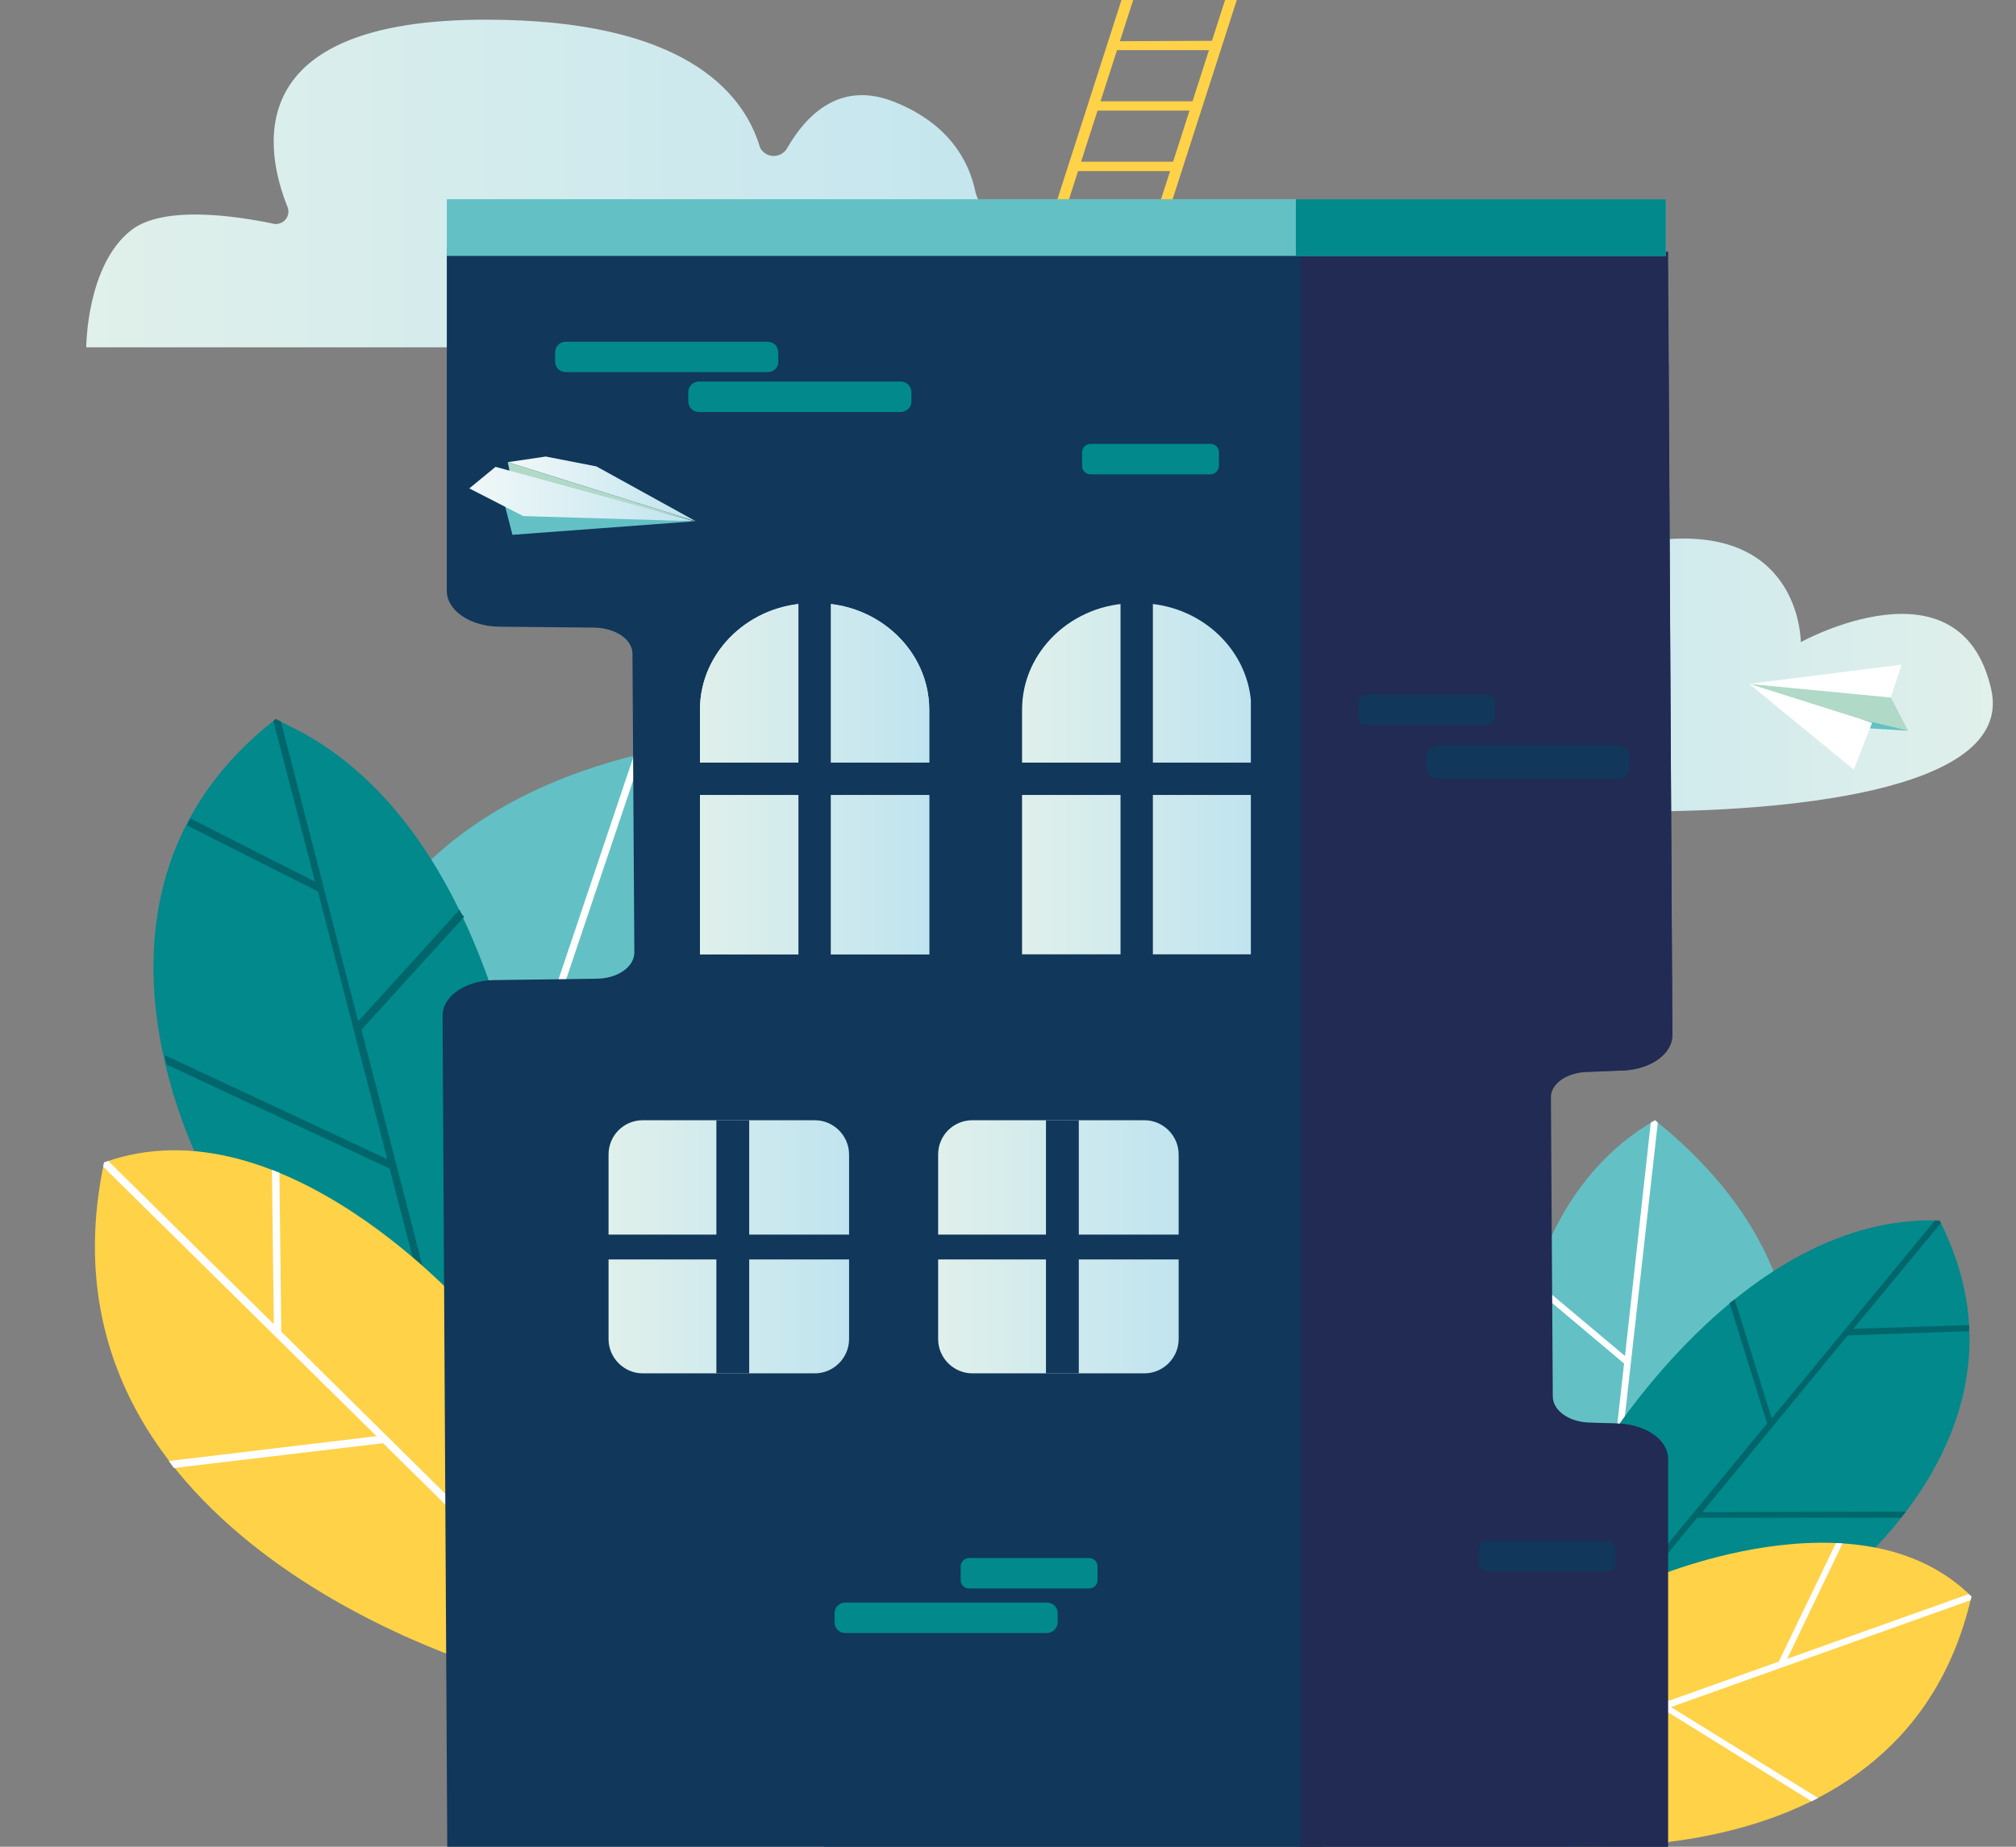 <svg version="1.1" id="el_mEAXbyQlb" xmlns="http://www.w3.org/2000/svg" xmlns:xlink="http://www.w3.org/1999/xlink" x="0px" y="0px" viewBox="0 0 430 394" style="enable-background:new 0 0 430 394.1;" xml:space="preserve"><rect x="0" y="0" width="430" height="394" fill="#808080" stroke="none"/><style>@-webkit-keyframes kf_el_QMF7OZ0VWw_an_iP3T2LfT9 {0% {-webkit-transform: translate(275.1px, 114.8px) translate(-275.1px, -114.8px) translate(0px, 0px);transform: translate(275.1px, 114.8px) translate(-275.1px, -114.8px) translate(0px, 0px);}50% {-webkit-transform: translate(275.1px, 114.8px) translate(-275.1px, -114.8px) translate(14px, 0px);transform: translate(275.1px, 114.8px) translate(-275.1px, -114.8px) translate(14px, 0px);}100% {-webkit-transform: translate(275.1px, 114.8px) translate(-275.1px, -114.8px) translate(0px, 0px);transform: translate(275.1px, 114.8px) translate(-275.1px, -114.8px) translate(0px, 0px);}}@keyframes kf_el_QMF7OZ0VWw_an_iP3T2LfT9 {0% {-webkit-transform: translate(275.1px, 114.8px) translate(-275.1px, -114.8px) translate(0px, 0px);transform: translate(275.1px, 114.8px) translate(-275.1px, -114.8px) translate(0px, 0px);}50% {-webkit-transform: translate(275.1px, 114.8px) translate(-275.1px, -114.8px) translate(14px, 0px);transform: translate(275.1px, 114.8px) translate(-275.1px, -114.8px) translate(14px, 0px);}100% {-webkit-transform: translate(275.1px, 114.8px) translate(-275.1px, -114.8px) translate(0px, 0px);transform: translate(275.1px, 114.8px) translate(-275.1px, -114.8px) translate(0px, 0px);}}@-webkit-keyframes kf_el_CiAhMwiXwgs_an_uBtSIeOw- {0% {-webkit-transform: translate(18.4px, 4.1px) translate(-18.4px, -4.1px) translate(0px, 0px);transform: translate(18.4px, 4.1px) translate(-18.4px, -4.1px) translate(0px, 0px);}50% {-webkit-transform: translate(18.4px, 4.1px) translate(-18.4px, -4.1px) translate(14px, 0px);transform: translate(18.4px, 4.1px) translate(-18.4px, -4.1px) translate(14px, 0px);}100% {-webkit-transform: translate(18.4px, 4.1px) translate(-18.4px, -4.1px) translate(0px, 0px);transform: translate(18.4px, 4.1px) translate(-18.4px, -4.1px) translate(0px, 0px);}}@keyframes kf_el_CiAhMwiXwgs_an_uBtSIeOw- {0% {-webkit-transform: translate(18.4px, 4.1px) translate(-18.4px, -4.1px) translate(0px, 0px);transform: translate(18.4px, 4.1px) translate(-18.4px, -4.1px) translate(0px, 0px);}50% {-webkit-transform: translate(18.4px, 4.1px) translate(-18.4px, -4.1px) translate(14px, 0px);transform: translate(18.4px, 4.1px) translate(-18.4px, -4.1px) translate(14px, 0px);}100% {-webkit-transform: translate(18.4px, 4.1px) translate(-18.4px, -4.1px) translate(0px, 0px);transform: translate(18.4px, 4.1px) translate(-18.4px, -4.1px) translate(0px, 0px);}}@-webkit-keyframes kf_el_PSBY1AFEAdO_an_sIut5Om1l {0% {-webkit-transform: translate(318.9px, 394.015px) rotate(0deg) translate(-318.9px, -394.015px);transform: translate(318.9px, 394.015px) rotate(0deg) translate(-318.9px, -394.015px);}27.78% {-webkit-transform: translate(318.9px, 394.015px) rotate(2deg) translate(-318.9px, -394.015px);transform: translate(318.9px, 394.015px) rotate(2deg) translate(-318.9px, -394.015px);}47.78% {-webkit-transform: translate(318.9px, 394.015px) rotate(-10deg) translate(-318.9px, -394.015px);transform: translate(318.9px, 394.015px) rotate(-10deg) translate(-318.9px, -394.015px);}73.33% {-webkit-transform: translate(318.9px, 394.015px) rotate(6deg) translate(-318.9px, -394.015px);transform: translate(318.9px, 394.015px) rotate(6deg) translate(-318.9px, -394.015px);}100% {-webkit-transform: translate(318.9px, 394.015px) rotate(0deg) translate(-318.9px, -394.015px);transform: translate(318.9px, 394.015px) rotate(0deg) translate(-318.9px, -394.015px);}}@keyframes kf_el_PSBY1AFEAdO_an_sIut5Om1l {0% {-webkit-transform: translate(318.9px, 394.015px) rotate(0deg) translate(-318.9px, -394.015px);transform: translate(318.9px, 394.015px) rotate(0deg) translate(-318.9px, -394.015px);}27.78% {-webkit-transform: translate(318.9px, 394.015px) rotate(2deg) translate(-318.9px, -394.015px);transform: translate(318.9px, 394.015px) rotate(2deg) translate(-318.9px, -394.015px);}47.78% {-webkit-transform: translate(318.9px, 394.015px) rotate(-10deg) translate(-318.9px, -394.015px);transform: translate(318.9px, 394.015px) rotate(-10deg) translate(-318.9px, -394.015px);}73.33% {-webkit-transform: translate(318.9px, 394.015px) rotate(6deg) translate(-318.9px, -394.015px);transform: translate(318.9px, 394.015px) rotate(6deg) translate(-318.9px, -394.015px);}100% {-webkit-transform: translate(318.9px, 394.015px) rotate(0deg) translate(-318.9px, -394.015px);transform: translate(318.9px, 394.015px) rotate(0deg) translate(-318.9px, -394.015px);}}@-webkit-keyframes kf_el_so1ZLgiCbH3_an_hSE7el7_v {0% {-webkit-transform: translate(339.1px, 350.9px) rotate(0deg) translate(-339.1px, -350.9px);transform: translate(339.1px, 350.9px) rotate(0deg) translate(-339.1px, -350.9px);}27.78% {-webkit-transform: translate(339.1px, 350.9px) rotate(6deg) translate(-339.1px, -350.9px);transform: translate(339.1px, 350.9px) rotate(6deg) translate(-339.1px, -350.9px);}47.78% {-webkit-transform: translate(339.1px, 350.9px) rotate(-2deg) translate(-339.1px, -350.9px);transform: translate(339.1px, 350.9px) rotate(-2deg) translate(-339.1px, -350.9px);}73.33% {-webkit-transform: translate(339.1px, 350.9px) rotate(6deg) translate(-339.1px, -350.9px);transform: translate(339.1px, 350.9px) rotate(6deg) translate(-339.1px, -350.9px);}100% {-webkit-transform: translate(339.1px, 350.9px) rotate(0deg) translate(-339.1px, -350.9px);transform: translate(339.1px, 350.9px) rotate(0deg) translate(-339.1px, -350.9px);}}@keyframes kf_el_so1ZLgiCbH3_an_hSE7el7_v {0% {-webkit-transform: translate(339.1px, 350.9px) rotate(0deg) translate(-339.1px, -350.9px);transform: translate(339.1px, 350.9px) rotate(0deg) translate(-339.1px, -350.9px);}27.78% {-webkit-transform: translate(339.1px, 350.9px) rotate(6deg) translate(-339.1px, -350.9px);transform: translate(339.1px, 350.9px) rotate(6deg) translate(-339.1px, -350.9px);}47.78% {-webkit-transform: translate(339.1px, 350.9px) rotate(-2deg) translate(-339.1px, -350.9px);transform: translate(339.1px, 350.9px) rotate(-2deg) translate(-339.1px, -350.9px);}73.33% {-webkit-transform: translate(339.1px, 350.9px) rotate(6deg) translate(-339.1px, -350.9px);transform: translate(339.1px, 350.9px) rotate(6deg) translate(-339.1px, -350.9px);}100% {-webkit-transform: translate(339.1px, 350.9px) rotate(0deg) translate(-339.1px, -350.9px);transform: translate(339.1px, 350.9px) rotate(0deg) translate(-339.1px, -350.9px);}}@-webkit-keyframes kf_el_F2bVOh0eDCS_an_il4IcXkYd {0% {-webkit-transform: translate(322.494px, 344.5px) rotate(0deg) translate(-322.494px, -344.5px);transform: translate(322.494px, 344.5px) rotate(0deg) translate(-322.494px, -344.5px);}27.78% {-webkit-transform: translate(322.494px, 344.5px) rotate(2deg) translate(-322.494px, -344.5px);transform: translate(322.494px, 344.5px) rotate(2deg) translate(-322.494px, -344.5px);}47.78% {-webkit-transform: translate(322.494px, 344.5px) rotate(-4deg) translate(-322.494px, -344.5px);transform: translate(322.494px, 344.5px) rotate(-4deg) translate(-322.494px, -344.5px);}73.33% {-webkit-transform: translate(322.494px, 344.5px) rotate(6deg) translate(-322.494px, -344.5px);transform: translate(322.494px, 344.5px) rotate(6deg) translate(-322.494px, -344.5px);}100% {-webkit-transform: translate(322.494px, 344.5px) rotate(0deg) translate(-322.494px, -344.5px);transform: translate(322.494px, 344.5px) rotate(0deg) translate(-322.494px, -344.5px);}}@keyframes kf_el_F2bVOh0eDCS_an_il4IcXkYd {0% {-webkit-transform: translate(322.494px, 344.5px) rotate(0deg) translate(-322.494px, -344.5px);transform: translate(322.494px, 344.5px) rotate(0deg) translate(-322.494px, -344.5px);}27.78% {-webkit-transform: translate(322.494px, 344.5px) rotate(2deg) translate(-322.494px, -344.5px);transform: translate(322.494px, 344.5px) rotate(2deg) translate(-322.494px, -344.5px);}47.78% {-webkit-transform: translate(322.494px, 344.5px) rotate(-4deg) translate(-322.494px, -344.5px);transform: translate(322.494px, 344.5px) rotate(-4deg) translate(-322.494px, -344.5px);}73.33% {-webkit-transform: translate(322.494px, 344.5px) rotate(6deg) translate(-322.494px, -344.5px);transform: translate(322.494px, 344.5px) rotate(6deg) translate(-322.494px, -344.5px);}100% {-webkit-transform: translate(322.494px, 344.5px) rotate(0deg) translate(-322.494px, -344.5px);transform: translate(322.494px, 344.5px) rotate(0deg) translate(-322.494px, -344.5px);}}@-webkit-keyframes kf_el_k6SN4Mx3Wzo_an_ew25B3bdm {0% {-webkit-transform: translate(112.8px, 290.6px) rotate(0deg) translate(-112.8px, -290.6px);transform: translate(112.8px, 290.6px) rotate(0deg) translate(-112.8px, -290.6px);}27.78% {-webkit-transform: translate(112.8px, 290.6px) rotate(2deg) translate(-112.8px, -290.6px);transform: translate(112.8px, 290.6px) rotate(2deg) translate(-112.8px, -290.6px);}47.78% {-webkit-transform: translate(112.8px, 290.6px) rotate(-10deg) translate(-112.8px, -290.6px);transform: translate(112.8px, 290.6px) rotate(-10deg) translate(-112.8px, -290.6px);}73.33% {-webkit-transform: translate(112.8px, 290.6px) rotate(6deg) translate(-112.8px, -290.6px);transform: translate(112.8px, 290.6px) rotate(6deg) translate(-112.8px, -290.6px);}100% {-webkit-transform: translate(112.8px, 290.6px) rotate(0deg) translate(-112.8px, -290.6px);transform: translate(112.8px, 290.6px) rotate(0deg) translate(-112.8px, -290.6px);}}@keyframes kf_el_k6SN4Mx3Wzo_an_ew25B3bdm {0% {-webkit-transform: translate(112.8px, 290.6px) rotate(0deg) translate(-112.8px, -290.6px);transform: translate(112.8px, 290.6px) rotate(0deg) translate(-112.8px, -290.6px);}27.78% {-webkit-transform: translate(112.8px, 290.6px) rotate(2deg) translate(-112.8px, -290.6px);transform: translate(112.8px, 290.6px) rotate(2deg) translate(-112.8px, -290.6px);}47.78% {-webkit-transform: translate(112.8px, 290.6px) rotate(-10deg) translate(-112.8px, -290.6px);transform: translate(112.8px, 290.6px) rotate(-10deg) translate(-112.8px, -290.6px);}73.33% {-webkit-transform: translate(112.8px, 290.6px) rotate(6deg) translate(-112.8px, -290.6px);transform: translate(112.8px, 290.6px) rotate(6deg) translate(-112.8px, -290.6px);}100% {-webkit-transform: translate(112.8px, 290.6px) rotate(0deg) translate(-112.8px, -290.6px);transform: translate(112.8px, 290.6px) rotate(0deg) translate(-112.8px, -290.6px);}}@-webkit-keyframes kf_el_fNKJyJuxjtn_an_zCgdqomta {0% {-webkit-transform: translate(106.9px, 356.8px) rotate(0deg) translate(-106.9px, -356.8px);transform: translate(106.9px, 356.8px) rotate(0deg) translate(-106.9px, -356.8px);}27.78% {-webkit-transform: translate(106.9px, 356.8px) rotate(6deg) translate(-106.9px, -356.8px);transform: translate(106.9px, 356.8px) rotate(6deg) translate(-106.9px, -356.8px);}47.78% {-webkit-transform: translate(106.9px, 356.8px) rotate(-3deg) translate(-106.9px, -356.8px);transform: translate(106.9px, 356.8px) rotate(-3deg) translate(-106.9px, -356.8px);}73.33% {-webkit-transform: translate(106.9px, 356.8px) rotate(6deg) translate(-106.9px, -356.8px);transform: translate(106.9px, 356.8px) rotate(6deg) translate(-106.9px, -356.8px);}100% {-webkit-transform: translate(106.9px, 356.8px) rotate(0deg) translate(-106.9px, -356.8px);transform: translate(106.9px, 356.8px) rotate(0deg) translate(-106.9px, -356.8px);}}@keyframes kf_el_fNKJyJuxjtn_an_zCgdqomta {0% {-webkit-transform: translate(106.9px, 356.8px) rotate(0deg) translate(-106.9px, -356.8px);transform: translate(106.9px, 356.8px) rotate(0deg) translate(-106.9px, -356.8px);}27.78% {-webkit-transform: translate(106.9px, 356.8px) rotate(6deg) translate(-106.9px, -356.8px);transform: translate(106.9px, 356.8px) rotate(6deg) translate(-106.9px, -356.8px);}47.78% {-webkit-transform: translate(106.9px, 356.8px) rotate(-3deg) translate(-106.9px, -356.8px);transform: translate(106.9px, 356.8px) rotate(-3deg) translate(-106.9px, -356.8px);}73.33% {-webkit-transform: translate(106.9px, 356.8px) rotate(6deg) translate(-106.9px, -356.8px);transform: translate(106.9px, 356.8px) rotate(6deg) translate(-106.9px, -356.8px);}100% {-webkit-transform: translate(106.9px, 356.8px) rotate(0deg) translate(-106.9px, -356.8px);transform: translate(106.9px, 356.8px) rotate(0deg) translate(-106.9px, -356.8px);}}#el_mEAXbyQlb * {-webkit-animation-duration: 3s;animation-duration: 3s;-webkit-animation-iteration-count: infinite;animation-iteration-count: infinite;-webkit-animation-play-state: running;animation-play-state: running;-webkit-animation-timing-function: cubic-bezier(0, 0, 1, 1);animation-timing-function: cubic-bezier(0, 0, 1, 1);}#el_Se4c0gZMYS {fill: #FFD247;}#el_rNYqHfZTa9 {fill: #FFD247;}#el_MixYJVn1lV {fill: #FFD247;}#el_YbTZJpFSPr {fill: #FFD247;}#el_NI5j8sejwX {fill: #FFD247;}#el_lVilN6-DYE {fill: #FFD247;}#el_isnx3gpReP {fill: #FFD247;}#el_X5RMxkmqcY {fill: #FFD247;}#el_6Ya7MlFBaJ {fill: #FFD247;}#el_4ErTr5ZwkT {fill: #FFD247;}#el_27QaWgWgCg {fill: #FFD247;}#el_1sI6ANZxbM {-webkit-clip-path: url(#SVGID_2_);clip-path: url(#SVGID_2_);}#el_XwAKWjgCxxI {fill: url(#SVGID_3_);}#el_Cv1XhWHC3sh {-webkit-clip-path: url(#SVGID_5_);clip-path: url(#SVGID_5_);}#el_0t5E8DOiKTJ {fill: url(#SVGID_6_);}#el_H-ZqkYO5jj3 {-webkit-clip-path: url(#SVGID_8_);clip-path: url(#SVGID_8_);}#el_hTRegEH0J7M {fill: #63C1C5;}#el_04gxWlOxBcE {fill: #FFFFFF;}#el_7JO__a95Ss5 {fill: #01898C;}#el_yzAaeXLt2gv {fill: #00666B;}#el_ZRuYYw3QXJB {fill: #FFD247;}#el_zInxq73SPSv {fill: #FFFFFF;}#el_PRwOc5RG2wD {fill: #63C1C5;}#el_wOKc_pr6K3A {fill: #FFFFFF;}#el_BSDh9xi2un7 {fill: #01898C;}#el_lwJu9suRzwE {fill: #00666B;}#el_Hh-qCMpcUqa {fill: #FFD247;}#el_f4wY0HrU0Yv {fill: #FFFFFF;}#el_uetxqWOq2Ps {fill: #11375B;}#el_p6T3t7CYZVY {fill: #11375B;}#el_bCblWWskFYI {fill: #212B53;}#el_daPWENrCnCR {fill: #63C1C5;}#el_uziVcLtrxkw {fill: #01898C;}#el_hSLHgP37Toz {-webkit-clip-path: url(#SVGID_10_);clip-path: url(#SVGID_10_);}#el_vFAtU3cmxgO {fill: url(#SVGID_11_);}#el___ZTz5755ok {-webkit-clip-path: url(#SVGID_13_);clip-path: url(#SVGID_13_);}#el_rHc0CKut44K {fill: #11375B;}#el_Dbd_1UhVnlL {fill: #11375B;}#el_rcqP0bvDABw {-webkit-clip-path: url(#SVGID_15_);clip-path: url(#SVGID_15_);}#el_CclhpFeX85i {fill: url(#SVGID_16_);}#el_u6pG4kJ4rUb {-webkit-clip-path: url(#SVGID_18_);clip-path: url(#SVGID_18_);}#el_IZRGM9i1sgf {fill: #11375B;}#el_4nQTmcDPJz7 {fill: #11375B;}#el_Dz1RzXDbwaB {-webkit-clip-path: url(#SVGID_20_);clip-path: url(#SVGID_20_);}#el_m1RNHRIFp-R {fill: url(#SVGID_21_);}#el_3I-S1GizQeR {-webkit-clip-path: url(#SVGID_23_);clip-path: url(#SVGID_23_);}#el_YAIOgzLju35 {fill: url(#SVGID_24_);}#el_iU0pwOv2eVS {-webkit-clip-path: url(#SVGID_26_);clip-path: url(#SVGID_26_);}#el_OPnXh9rPiCD {fill: #11375B;}#el_po7Cor_ixPx {fill: #11375B;}#el_xHuBJ0245Bq {-webkit-clip-path: url(#SVGID_28_);clip-path: url(#SVGID_28_);}#el_OxU7f_Y11WE {fill: url(#SVGID_29_);}#el_BBabcMa4N8u {-webkit-clip-path: url(#SVGID_31_);clip-path: url(#SVGID_31_);}#el_Uet6r3FKhme {fill: #11375B;}#el_C1hKjvm2BIG {fill: #11375B;}#el_wjFuhgle8Mn {fill: #01898C;}#el_bRkM6cUoRPq {fill: #01898C;}#el_neo4A2LGE0n {fill: #01898C;}#el_aCCpyPC9PnJ {fill: #01898C;}#el_EMG6SAktf3V {fill: #01898C;}#el_5OL9XxbCByi {fill: #B0D9C8;}#el_LNPsFXRYCid {fill: #63C1C5;}#el_sD6LSJrLqPo {fill: #FFFFFF;}#el_9nUfJeGUik- {fill: #FFFFFF;}#el_ReT5lPHEyYS {-webkit-clip-path: url(#SVGID_33_);clip-path: url(#SVGID_33_);}#el_J6vTEsxdHMR {fill: url(#SVGID_34_);}#el_H90b69FwcPW {fill: #B0D9C8;}#el_ICOQaOq0YrX {fill: #63C1C5;}#el_foLon1l-JGZ {-webkit-clip-path: url(#SVGID_36_);clip-path: url(#SVGID_36_);}#el_mxRVYBv00Eh {fill: url(#SVGID_37_);}#el_Pn20OBv24Sl {-webkit-clip-path: url(#SVGID_39_);clip-path: url(#SVGID_39_);}#el_HnX9QNPeCgk {fill: #11375B;}#el_SNVl1U6vmvM {fill: #11375B;}#el_NZd1L290ZDV {fill: #11375B;}#el_fNKJyJuxjtn_an_zCgdqomta {-webkit-animation-fill-mode: backwards;animation-fill-mode: backwards;-webkit-transform: translate(106.9px, 356.8px) rotate(0deg) translate(-106.9px, -356.8px);transform: translate(106.9px, 356.8px) rotate(0deg) translate(-106.9px, -356.8px);-webkit-animation-timing-function: cubic-bezier(0, 0, 1, 1);animation-timing-function: cubic-bezier(0, 0, 1, 1);}.card-grafik-usluge:hover #el_mEAXbyQlb #el_fNKJyJuxjtn_an_zCgdqomta {-webkit-animation-name: kf_el_fNKJyJuxjtn_an_zCgdqomta;animation-name: kf_el_fNKJyJuxjtn_an_zCgdqomta;}#el_k6SN4Mx3Wzo_an_ew25B3bdm {-webkit-animation-fill-mode: backwards;animation-fill-mode: backwards;-webkit-transform: translate(112.8px, 290.6px) rotate(0deg) translate(-112.8px, -290.6px);transform: translate(112.8px, 290.6px) rotate(0deg) translate(-112.8px, -290.6px);-webkit-animation-timing-function: cubic-bezier(0, 0, 1, 1);animation-timing-function: cubic-bezier(0, 0, 1, 1);}.card-grafik-usluge:hover #el_mEAXbyQlb #el_k6SN4Mx3Wzo_an_ew25B3bdm {-webkit-animation-name: kf_el_k6SN4Mx3Wzo_an_ew25B3bdm;animation-name: kf_el_k6SN4Mx3Wzo_an_ew25B3bdm;}#el_F2bVOh0eDCS_an_il4IcXkYd {-webkit-animation-fill-mode: backwards;animation-fill-mode: backwards;-webkit-transform: translate(322.494px, 344.5px) rotate(0deg) translate(-322.494px, -344.5px);transform: translate(322.494px, 344.5px) rotate(0deg) translate(-322.494px, -344.5px);-webkit-animation-timing-function: cubic-bezier(0, 0, 1, 1);animation-timing-function: cubic-bezier(0, 0, 1, 1);}.card-grafik-usluge:hover #el_mEAXbyQlb #el_F2bVOh0eDCS_an_il4IcXkYd {-webkit-animation-name: kf_el_F2bVOh0eDCS_an_il4IcXkYd;animation-name: kf_el_F2bVOh0eDCS_an_il4IcXkYd;}#el_so1ZLgiCbH3_an_hSE7el7_v {-webkit-transform: translate(339.1px, 350.9px) rotate(0deg) translate(-339.1px, -350.9px);transform: translate(339.1px, 350.9px) rotate(0deg) translate(-339.1px, -350.9px);-webkit-animation-fill-mode: backwards;animation-fill-mode: backwards;-webkit-animation-timing-function: cubic-bezier(0, 0, 1, 1);animation-timing-function: cubic-bezier(0, 0, 1, 1);}.card-grafik-usluge:hover #el_mEAXbyQlb #el_so1ZLgiCbH3_an_hSE7el7_v {-webkit-animation-name: kf_el_so1ZLgiCbH3_an_hSE7el7_v;animation-name: kf_el_so1ZLgiCbH3_an_hSE7el7_v;}#el_PSBY1AFEAdO_an_sIut5Om1l {-webkit-animation-fill-mode: backwards;animation-fill-mode: backwards;-webkit-transform: translate(318.9px, 394.015px) rotate(0deg) translate(-318.9px, -394.015px);transform: translate(318.9px, 394.015px) rotate(0deg) translate(-318.9px, -394.015px);-webkit-animation-timing-function: cubic-bezier(0, 0, 1, 1);animation-timing-function: cubic-bezier(0, 0, 1, 1);}.card-grafik-usluge:hover #el_mEAXbyQlb #el_PSBY1AFEAdO_an_sIut5Om1l {-webkit-animation-name: kf_el_PSBY1AFEAdO_an_sIut5Om1l;animation-name: kf_el_PSBY1AFEAdO_an_sIut5Om1l;}#el_CiAhMwiXwgs_an_uBtSIeOw- {-webkit-animation-fill-mode: backwards;animation-fill-mode: backwards;-webkit-transform: translate(18.4px, 4.1px) translate(-18.4px, -4.1px) translate(0px, 0px);transform: translate(18.4px, 4.1px) translate(-18.4px, -4.1px) translate(0px, 0px);-webkit-animation-timing-function: cubic-bezier(0, 0, 1, 1);animation-timing-function: cubic-bezier(0, 0, 1, 1);}.card-grafik-usluge:hover #el_mEAXbyQlb #el_CiAhMwiXwgs_an_uBtSIeOw- {-webkit-animation-name: kf_el_CiAhMwiXwgs_an_uBtSIeOw-;animation-name: kf_el_CiAhMwiXwgs_an_uBtSIeOw-;}#el_QMF7OZ0VWw_an_iP3T2LfT9 {-webkit-animation-fill-mode: backwards;animation-fill-mode: backwards;-webkit-transform: translate(275.1px, 114.8px) translate(-275.1px, -114.8px) translate(0px, 0px);transform: translate(275.1px, 114.8px) translate(-275.1px, -114.8px) translate(0px, 0px);-webkit-animation-timing-function: cubic-bezier(0, 0, 1, 1);animation-timing-function: cubic-bezier(0, 0, 1, 1);}.card-grafik-usluge:hover #el_mEAXbyQlb #el_QMF7OZ0VWw_an_iP3T2LfT9 {-webkit-animation-name: kf_el_QMF7OZ0VWw_an_iP3T2LfT9;animation-name: kf_el_QMF7OZ0VWw_an_iP3T2LfT9;}#el_LIRZI2wom8G_an_5HoLl1FHM {-webkit-transform: translate(373.1px, 141.8px) translate(-373.1px, -141.8px) translate(0px, 0px);transform: translate(373.1px, 141.8px) translate(-373.1px, -141.8px) translate(0px, 0px);}#el_LIRZI2wom8G_an_UjEcq2O27 {-webkit-transform: translate(373.1px, 141.8px) rotate(0deg) translate(-373.1px, -141.8px);transform: translate(373.1px, 141.8px) rotate(0deg) translate(-373.1px, -141.8px);}</style><title>osiguranje imovine</title><g id="el_9la8D-T8vI"><g id="el_WR6MNYBaUV"><polygon points="239.2,0 196.5,132.9 198.9,132.9 241.7,0 &#x9;&#x9;" id="el_Se4c0gZMYS" /><polygon points="261.3,0 218.6,132.9 221,132.9 263.8,0 &#x9;&#x9;" id="el_rNYqHfZTa9" /><polygon points="228.2,34.5 228.2,36.5 251.1,36.5 251.5,34.5 &#x9;&#x9;" id="el_MixYJVn1lV" /><polygon points="232.9,21.6 232.9,23.6 255.8,23.6 256.2,21.6 &#x9;&#x9;" id="el_YbTZJpFSPr" /><polygon points="236.8,8.8 236.8,10.7 259.7,10.7 260.1,8.7 &#x9;&#x9;" id="el_NI5j8sejwX" /><polygon points="224,47.5 224,49.5 246.9,49.5 247.3,47.5 &#x9;&#x9;" id="el_lVilN6-DYE" /><polygon points="220.1,60.6 220.1,62.6 243,62.6 243.4,60.6 &#x9;&#x9;" id="el_isnx3gpReP" /><polygon points="216,74.1 215.1,76.1 238,76.1 238.4,74.1 &#x9;&#x9;" id="el_X5RMxkmqcY" /><polygon points="211.7,87.7 210.8,89.7 233.7,89.7 234.1,87.7 &#x9;&#x9;" id="el_6Ya7MlFBaJ" /><polygon points="207.7,100.9 206.8,102.9 229.7,102.9 230.1,100.9 &#x9;&#x9;" id="el_4ErTr5ZwkT" /><polygon points="204.4,114.5 203.5,116.4 226.4,116.4 226.8,114.5 &#x9;&#x9;" id="el_27QaWgWgCg" /><g id="el_QMF7OZ0VWw_an_iP3T2LfT9" data-animator-group="true" data-animator-type="0"><g id="el_QMF7OZ0VWw"><defs><path id="SVGID_1_" d="M346.1,116.5c-38.2,8.8-35.4,22.1-35.4,22.1s-22.4-12.3-29.9,5.3c-5.8,13.7,35.5,23.7,54.4,27.5&#xA;&#x9;&#x9;&#x9;&#x9;&#x9;c6.1,1.2,12.2,1.8,18.4,1.7c22.3-0.2,76.4-3.2,71.1-26.1c-6.6-28.8-40.6-10-40.6-10s0.1-22.1-25-22.1&#xA;&#x9;&#x9;&#x9;&#x9;&#x9;C354.8,114.9,350.4,115.5,346.1,116.5" /></defs><clipPath id="SVGID_2_"><use xlink:href="#SVGID_1_" style="overflow:visible;" /></clipPath><g id="el_1sI6ANZxbM"><linearGradient id="SVGID_3_" gradientUnits="userSpaceOnUse" x1="-749.139" y1="346.205" x2="-748.139" y2="346.205" gradientTransform="matrix(-144.78 0 0 144.78 -108035.242 -49979.512)"><stop offset="0" style="stop-color:#E0F0EB" /><stop offset="1" style="stop-color:#C0E4EF" /></linearGradient><rect x="275.1" y="114.8" width="154.9" height="58.4" id="el_XwAKWjgCxxI" /></g></g></g><g id="el_CiAhMwiXwgs_an_uBtSIeOw-" data-animator-group="true" data-animator-type="0"><g id="el_CiAhMwiXwgs"><defs><path id="SVGID_4_" d="M61.3,44.1c0.6,1.4-0.1,3-1.5,3.5c-0.5,0.2-1.1,0.3-1.6,0.1C50,46,34.8,43.8,28,49.1&#xA;&#x9;&#x9;&#x9;&#x9;&#x9;c-9.6,7.5-9.6,25-9.6,25h217.5c0,0,11.8-14.9,0-25c-6.5-5.5-14.2-5-19.8-3.3c-3.5,0.9-7-1.2-8-4.6c0-0.2-0.1-0.3-0.1-0.5&#xA;&#x9;&#x9;&#x9;&#x9;&#x9;c-1.3-6.1-5.4-14.2-17.1-18.9c-11.5-4.7-18.8,2.5-23,9.8c-0.9,1.6-2.9,2.1-4.4,1.3c-0.7-0.4-1.3-1-1.5-1.8&#xA;&#x9;&#x9;&#x9;&#x9;&#x9;c-3.6-11.6-16.4-26.9-58.2-26.9C50.7,4.1,56.6,32.3,61.3,44.1" /></defs><clipPath id="SVGID_5_"><use xlink:href="#SVGID_4_" style="overflow:visible;" /></clipPath><g id="el_Cv1XhWHC3sh"><linearGradient id="SVGID_6_" gradientUnits="userSpaceOnUse" x1="-740.66" y1="345.39" x2="-739.66" y2="345.39" gradientTransform="matrix(222.76 0 0 222.76 165007.828 -76899.992)"><stop offset="0" style="stop-color:#E0F0EB" /><stop offset="1" style="stop-color:#C0E4EF" /></linearGradient><rect x="18.4" y="4.1" width="229.3" height="70" id="el_0t5E8DOiKTJ" /></g></g></g><g id="el_IjYaSuvRXrg"><defs><rect id="SVGID_7_" width="425.1" height="394.1" /></defs><clipPath id="SVGID_8_"><use xlink:href="#SVGID_7_" style="overflow:visible;" /></clipPath><g id="el_H-ZqkYO5jj3"><g id="el_F2bVOh0eDCS_an_il4IcXkYd" data-animator-group="true" data-animator-type="1"><g id="el_F2bVOh0eDCS"><path d="M323.3,320.7c0,0-8.5-59.6,29.7-81.7c59.1,47.5,12.3,105.5,12.3,105.5L323.3,320.7z" id="el_hTRegEH0J7M" /><path d="M353,239l0.6,0.5l-7.9,70.5l36.3-25.2c0.1,0.5,0.1,1,0.2,1.5l-36.8,25.5l-2.3,20.3l-1.2-0.7l4.5-40.5&#xA;&#x9;&#x9;&#x9;&#x9;&#x9;&#x9;l-19.6-16.5c0.1-0.5,0.3-0.9,0.4-1.4l19.4,16.3l5.5-49.8L353,239" id="el_04gxWlOxBcE" /></g></g><g id="el_so1ZLgiCbH3_an_hSE7el7_v" data-animator-group="true" data-animator-type="1"><g id="el_so1ZLgiCbH3"><path d="M341,310.4c0,0,30.5-51.6,72.7-50c23,45.2-23.5,78.6-23.5,78.6l-51.1,11.9L341,310.4z" id="el_7JO__a95Ss5" /><path d="M370,277.2l7.9,25.4l34.8-42.2c0.3,0,0.7,0,1,0c0.1,0.2,0.2,0.4,0.3,0.5l-18.7,22.6l24.7-0.8&#xA;&#x9;&#x9;&#x9;&#x9;&#x9;&#x9;c0,0.2,0,0.5,0,0.7v0.6l-25.9,0.9l-31,37.7l43.4-0.1l-1,1.3H362l-22,26.8l-0.9,0.2l0.1-1.3l37.7-45.8l-8-25.7L370,277.2" id="el_yzAaeXLt2gv" /></g></g><g id="el_PSBY1AFEAdO_an_sIut5Om1l" data-animator-group="true" data-animator-type="1"><g id="el_PSBY1AFEAdO"><path d="M350.9,337.3c0,0,45.7-20.4,69.6,3.3c-15.4,66.9-101.6,52-101.6,52L350.9,337.3z" id="el_ZRuYYw3QXJB" /><path d="M420.5,340.6c-0.1,0.3-0.1,0.5-0.2,0.8l-63.9,22.8l31.4,19.4c-0.5,0.2-0.9,0.5-1.4,0.7l-31.6-19.6l-25,8.9&#xA;&#x9;&#x9;&#x9;&#x9;&#x9;&#x9;l1-1.8l48.6-17.3l12.2-25.3l1.4,0.1l-11.8,24.6l38.7-13.8L420.5,340.6z" id="el_zInxq73SPSv" /></g></g><g id="el_afk9RRklpFq"><path d="M126.9,265.5c0,0,39.6-60.9,9.2-104.5c-88.9,21.8-67.2,109.2-67.2,109.2L126.9,265.5z" id="el_PRwOc5RG2wD" /><path d="M136.1,161l-0.9,0.2l-27.3,81.1l-27-46.1c-0.3,0.5-0.7,1-1,1.5l27.3,46.6l-7.9,23.4l1.7-0.1l15.7-46.6l0,0&#xA;&#x9;&#x9;&#x9;&#x9;&#x9;&#x9;l29.9-8.1c0.1-0.6,0.2-1.1,0.2-1.7l-29.5,8l19.3-57.3C136.4,161.6,136.3,161.3,136.1,161" id="el_wOKc_pr6K3A" /></g><g id="el_k6SN4Mx3Wzo_an_ew25B3bdm" data-animator-group="true" data-animator-type="1"><g id="el_k6SN4Mx3Wzo"><path d="M112.8,245.3c0,0-7.1-72.1-54.1-91.8c-48.3,37.7-14.4,98-14.4,98l49.9,39.1L112.8,245.3z" id="el_BSDh9xi2un7" /><path d="M98,194.1l-21.6,23.8l-16.5-64l-1.1-0.5l-0.5,0.4l8.9,34.3l-26.6-13.5l-0.4,0.8l-0.3,0.7l27.9,14.1&#xA;&#x9;&#x9;&#x9;&#x9;&#x9;&#x9;l14.8,57.1l-47.5-22.2c0.1,0.7,0.3,1.3,0.4,2l47.6,22.2l10.5,40.5l0.8,0.7l0.6-1.5l-17.9-69.3l21.9-24.1&#xA;&#x9;&#x9;&#x9;&#x9;&#x9;&#x9;C98.5,195.1,98.3,194.7,98,194.1" id="el_lwJu9suRzwE" /></g></g><g id="el_fNKJyJuxjtn_an_zCgdqomta" data-animator-group="true" data-animator-type="1"><g id="el_fNKJyJuxjtn"><path d="M100.1,279.9c0,0-39.7-45.7-77.9-31.9C5,329.1,106.9,356.8,106.9,356.8L100.1,279.9z" id="el_Hh-qCMpcUqa" /><path d="M22.2,248c-0.1,0.3-0.1,0.6-0.2,0.9l58.3,57.5l-44.3,5.3l1.1,1.5l44.6-5.3l22.8,22.5l-0.2-2.5L60,284.1&#xA;&#x9;&#x9;&#x9;&#x9;&#x9;&#x9;l-0.4-33.9l-1.6-0.6l0.4,32.9l-35.3-34.8C22.8,247.8,22.5,247.9,22.2,248z" id="el_f4wY0HrU0Yv" /></g></g><path d="M95.3,52.9v73.2c0,4.1,4.9,7.5,11.1,7.6l20.4,0.2c4.5,0.1,8.1,2.5,8.1,5.6l0.4,63.7c0,3.1-3.6,5.6-8.1,5.6&#xA;&#x9;&#x9;&#x9;&#x9;&#x9;l-21.8,0.3c-6.2,0.1-11.1,3.5-11,7.7l1,177.4h186.7V52.9H95.3z" id="el_uetxqWOq2Ps" /><path d="M323.9,228.7l21.8-0.3c6.2-0.1,11.1-3.5,11-7.7l-0.8-143.1c-2.4,0.3-4.7,0.4-7.1,0.4&#xA;&#x9;&#x9;&#x9;&#x9;&#x9;c-9.7,0-18.9-6.2-25.1-13.1c-3-3.4-5.2-7.4-6.5-11.8H175.8v341h179.9v-82.8c0-4.2-4.9-7.5-11.1-7.6l-20.4-0.2&#xA;&#x9;&#x9;&#x9;&#x9;&#x9;c-4.5,0-8.1-2.5-8.1-5.6l-0.4-63.7C315.7,231.2,319.3,228.7,323.9,228.7" id="el_p6T3t7CYZVY" /><path d="M338.9,228.7l6.8-0.3c6.2-0.1,11.1-3.5,11-7.7l-0.9-167h-78.4v340.4h78.4v-82.8c0-4.2-4.9-7.5-11.1-7.6&#xA;&#x9;&#x9;&#x9;&#x9;&#x9;l-5.4-0.2c-4.5,0-8.1-2.5-8.1-5.6l-0.4-63.7C330.7,231.2,334.3,228.7,338.9,228.7" id="el_bCblWWskFYI" /><rect x="95.3" y="42.5" width="260" height="12.1" id="el_daPWENrCnCR" /><rect x="276.4" y="42.5" width="78.9" height="12.1" id="el_uziVcLtrxkw" /></g></g><g id="el_ZHOO1orFeW0"><defs><path id="SVGID_9_" d="M137.1,239h36.7c4,0,7.3,3.3,7.3,7.3v39.4c0,4-3.3,7.3-7.3,7.3h-36.7c-4,0-7.3-3.3-7.3-7.3v-39.4&#xA;&#x9;&#x9;&#x9;&#x9;&#x9;C129.8,242.3,133,239,137.1,239z" /></defs><clipPath id="SVGID_10_"><use xlink:href="#SVGID_9_" style="overflow:visible;" /></clipPath><g id="el_hSLHgP37Toz"><linearGradient id="SVGID_11_" gradientUnits="userSpaceOnUse" x1="-729.494" y1="350.509" x2="-728.494" y2="350.509" gradientTransform="matrix(51.29 0 0 51.29 37545.539 -17711.602)"><stop offset="0" style="stop-color:#E0F0EB" /><stop offset="1" style="stop-color:#C0E4EF" /></linearGradient><rect x="129.8" y="239" width="51.3" height="54" id="el_vFAtU3cmxgO" /></g></g><g id="el_nNoYD1AIQyj"><defs><rect id="SVGID_12_" width="425.1" height="394.1" /></defs><clipPath id="SVGID_13_"><use xlink:href="#SVGID_12_" style="overflow:visible;" /></clipPath><g id="el___ZTz5755ok"><rect x="152.8" y="239" width="7" height="54" id="el_rHc0CKut44K" /><rect x="120.5" y="263.4" width="71.5" height="5.3" id="el_Dbd_1UhVnlL" /></g></g><g id="el_I7WjilpqLe7"><defs><path id="SVGID_14_" d="M207.4,239h36.7c4,0,7.3,3.3,7.3,7.3v39.4c0,4-3.3,7.3-7.3,7.3h-36.7c-4,0-7.3-3.3-7.3-7.3v-39.4&#xA;&#x9;&#x9;&#x9;&#x9;&#x9;C200.1,242.3,203.3,239,207.4,239z" /></defs><clipPath id="SVGID_15_"><use xlink:href="#SVGID_14_" style="overflow:visible;" /></clipPath><g id="el_rcqP0bvDABw"><linearGradient id="SVGID_16_" gradientUnits="userSpaceOnUse" x1="-729.494" y1="350.509" x2="-728.494" y2="350.509" gradientTransform="matrix(51.29 0 0 51.29 37615.852 -17711.602)"><stop offset="0" style="stop-color:#E0F0EB" /><stop offset="1" style="stop-color:#C0E4EF" /></linearGradient><rect x="200.1" y="239" width="51.3" height="54" id="el_CclhpFeX85i" /></g></g><g id="el_-zLFHQcL1q7"><defs><rect id="SVGID_17_" width="425.1" height="394.1" /></defs><clipPath id="SVGID_18_"><use xlink:href="#SVGID_17_" style="overflow:visible;" /></clipPath><g id="el_u6pG4kJ4rUb"><rect x="223.1" y="239" width="7" height="54" id="el_IZRGM9i1sgf" /><rect x="190.8" y="263.4" width="64.1" height="5.3" id="el_4nQTmcDPJz7" /></g></g><g id="el_Jn5O2BeDP2d"><defs><path id="SVGID_19_" d="M173.2,128.7c-13.1,0-23.9,10.2-23.9,22.7v52.2h48.9v-52.2c0-12.5-10.8-22.7-23.9-22.7L173.2,128.7z" /></defs><clipPath id="SVGID_20_"><use xlink:href="#SVGID_19_" style="overflow:visible;" /></clipPath><g id="el_Dz1RzXDbwaB"><linearGradient id="SVGID_21_" gradientUnits="userSpaceOnUse" x1="-728.795" y1="350.818" x2="-727.795" y2="350.818" gradientTransform="matrix(48.93 0 0 48.93 35809.23 -16999.4)"><stop offset="0" style="stop-color:#E0F0EB" /><stop offset="1" style="stop-color:#C0E4EF" /></linearGradient><rect x="149.3" y="128.7" width="48.9" height="74.9" id="el_m1RNHRIFp-R" /></g></g><g id="el_hDQbqQRk8Dn"><defs><path id="SVGID_22_" d="M173.2,128.7c-13.1,0-23.9,10.2-23.9,22.7v52.2h48.9v-52.2c0-12.5-10.8-22.7-23.9-22.7L173.2,128.7z" /></defs><clipPath id="SVGID_23_"><use xlink:href="#SVGID_22_" style="overflow:visible;" /></clipPath><g id="el_3I-S1GizQeR"><linearGradient id="SVGID_24_" gradientUnits="userSpaceOnUse" x1="-728.795" y1="350.818" x2="-727.795" y2="350.818" gradientTransform="matrix(48.93 0 0 48.93 35809.23 -16999.4)"><stop offset="0" style="stop-color:#E0F0EB" /><stop offset="1" style="stop-color:#C0E4EF" /></linearGradient><rect x="149.3" y="128.7" width="48.9" height="74.9" id="el_YAIOgzLju35" /></g></g><g id="el_TY-of2cJEAC"><defs><rect id="SVGID_25_" width="425.1" height="394.1" /></defs><clipPath id="SVGID_26_"><use xlink:href="#SVGID_25_" style="overflow:visible;" /></clipPath><g id="el_iU0pwOv2eVS"><rect x="170.3" y="122.8" width="6.9" height="86.7" id="el_OPnXh9rPiCD" /><rect x="145.7" y="162.7" width="56" height="6.9" id="el_po7Cor_ixPx" /></g></g><g id="el_EEjhiKWaEyX"><defs><path id="SVGID_27_" d="M241.9,128.7c-13.1,0-23.9,10.2-23.9,22.7v52.2h48.9v-52.2c0-12.5-10.8-22.7-23.9-22.7L241.9,128.7z" /></defs><clipPath id="SVGID_28_"><use xlink:href="#SVGID_27_" style="overflow:visible;" /></clipPath><g id="el_xHuBJ0245Bq"><linearGradient id="SVGID_29_" gradientUnits="userSpaceOnUse" x1="-728.795" y1="350.818" x2="-727.795" y2="350.818" gradientTransform="matrix(48.93 0 0 48.93 35877.852 -16999.4)"><stop offset="0" style="stop-color:#E0F0EB" /><stop offset="1" style="stop-color:#C0E4EF" /></linearGradient><rect x="217.9" y="128.7" width="48.9" height="74.9" id="el_OxU7f_Y11WE" /></g></g><g id="el_GoY13MU63Lt"><defs><rect id="SVGID_30_" width="425.1" height="394.1" /></defs><clipPath id="SVGID_31_"><use xlink:href="#SVGID_30_" style="overflow:visible;" /></clipPath><g id="el_BBabcMa4N8u"><rect x="239" y="122.8" width="6.9" height="86.7" id="el_Uet6r3FKhme" /><rect x="213.8" y="162.7" width="56.3" height="6.9" id="el_C1hKjvm2BIG" /><path d="M163.7,79.4h-43c-1.3,0-2.3-1-2.3-2.3v-1.9c0-1.3,1-2.3,2.3-2.3h43c1.3,0,2.3,1,2.3,2.3v1.9&#xA;&#x9;&#x9;&#x9;&#x9;&#x9;C166.1,78.4,165,79.4,163.7,79.4" id="el_wjFuhgle8Mn" /><path d="M192.1,87.9h-43c-1.3,0-2.3-1-2.3-2.3v-1.9c0-1.3,1-2.3,2.3-2.3h43c1.3,0,2.3,1,2.3,2.3v1.9&#xA;&#x9;&#x9;&#x9;&#x9;&#x9;C194.5,86.8,193.4,87.9,192.1,87.9" id="el_bRkM6cUoRPq" /><path d="M223.3,348.4h-43c-1.3,0-2.3-1-2.3-2.3v-1.9c0-1.3,1-2.3,2.3-2.3h43c1.3,0,2.3,1,2.3,2.3v1.9&#xA;&#x9;&#x9;&#x9;&#x9;&#x9;C225.6,347.3,224.6,348.4,223.3,348.4" id="el_neo4A2LGE0n" /><path d="M258.2,101.2h-25.6c-1,0-1.8-0.8-1.8-1.8v-2.9c0-1,0.8-1.8,1.8-1.8l0,0h25.6c1,0,1.8,0.8,1.8,1.8&#xA;&#x9;&#x9;&#x9;&#x9;&#x9;c0,0,0,0,0,0v2.9C260,100.3,259.2,101.2,258.2,101.2" id="el_aCCpyPC9PnJ" /><path d="M232.3,338.9h-25.6c-1,0-1.8-0.8-1.8-1.8v-2.9c0-1,0.8-1.8,1.8-1.8h25.6c1,0,1.8,0.8,1.8,1.8v2.9&#xA;&#x9;&#x9;&#x9;&#x9;&#x9;C234.1,338.1,233.3,338.9,232.3,338.9" id="el_EMG6SAktf3V" /><g id="el_LIRZI2wom8G"><polygon points="403.3,148.8 407,155.9 399.3,154.2 373.1,145.9 &#x9;&#x9;&#x9;&#x9;&#x9;" id="el_5OL9XxbCByi" /><polygon points="407,155.9 394,155.1 397.1,153.5 &#x9;&#x9;&#x9;&#x9;&#x9;" id="el_LNPsFXRYCid" /><polygon points="403.3,148.8 405.6,141.8 373.1,145.9 &#x9;&#x9;&#x9;&#x9;&#x9;" id="el_sD6LSJrLqPo" /><polygon points="373.1,145.9 399.3,154.2 395.4,164.2 &#x9;&#x9;&#x9;&#x9;&#x9;" id="el_9nUfJeGUik-" /></g></g></g><g id="el_uEgguLkMeYh"><g id="el_Hg69DjegWjH"><defs><polygon id="SVGID_32_" points="108.3,98.6 148.4,111.2 127.2,99.5 116.4,97.4 &#x9;&#x9;&#x9;&#x9;&#x9;" /></defs><clipPath id="SVGID_33_"><use xlink:href="#SVGID_32_" style="overflow:visible;" /></clipPath><g id="el_ReT5lPHEyYS"><linearGradient id="SVGID_34_" gradientUnits="userSpaceOnUse" x1="-725.47" y1="352.402" x2="-724.47" y2="352.402" gradientTransform="matrix(40.15 0 0 40.15 29235.861 -14044.661)"><stop offset="0" style="stop-color:#F1F8F8" /><stop offset="1" style="stop-color:#C0E4EF" /></linearGradient><rect x="108.3" y="97.4" width="40.2" height="13.8" id="el_J6vTEsxdHMR" /></g></g><g id="el_0HdCHFUVFyK"><polyline points="148.4,111.2 108.8,101 108.3,98.6 &#x9;&#x9;&#x9;&#x9;" id="el_H90b69FwcPW" /><polygon points="107.6,107.8 107.7,107.9 109.3,114.1 148.3,111.2 &#x9;&#x9;&#x9;&#x9;" id="el_ICOQaOq0YrX" /></g><g id="el_pZaNlJKogiv"><defs><polygon id="SVGID_35_" points="100.1,104.2 111.6,110.1 148.1,111.2 105.7,99.6 &#x9;&#x9;&#x9;&#x9;&#x9;" /></defs><clipPath id="SVGID_36_"><use xlink:href="#SVGID_35_" style="overflow:visible;" /></clipPath><g id="el_foLon1l-JGZ"><linearGradient id="SVGID_37_" gradientUnits="userSpaceOnUse" x1="-728.529" y1="350.977" x2="-727.529" y2="350.977" gradientTransform="matrix(48.09 0 0 48.09 35135.02 -16773.109)"><stop offset="0" style="stop-color:#F1F8F8" /><stop offset="1" style="stop-color:#C0E4EF" /></linearGradient><rect x="100.1" y="99.6" width="48.1" height="11.5" id="el_mxRVYBv00Eh" /></g></g></g><g id="el_-b2KQkdBhVQ"><defs><rect id="SVGID_38_" width="425.1" height="394.1" /></defs><clipPath id="SVGID_39_"><use xlink:href="#SVGID_38_" style="overflow:visible;" /></clipPath><g id="el_Pn20OBv24Sl"><path d="M317.1,154.7h-25.6c-1,0-1.8-0.8-1.8-1.8V150c0-1,0.8-1.8,1.8-1.8h25.6c1,0,1.8,0.8,1.8,1.8v2.9&#xA;&#x9;&#x9;&#x9;&#x9;&#x9;C318.9,153.9,318.1,154.7,317.1,154.7" id="el_HnX9QNPeCgk" /><path d="M342.8,335.3h-25.6c-1,0-1.8-0.8-1.8-1.8v-2.9c0-1,0.8-1.8,1.8-1.8h25.6c1,0,1.8,0.8,1.8,1.8v2.9&#xA;&#x9;&#x9;&#x9;&#x9;&#x9;C344.6,334.5,343.8,335.3,342.8,335.3" id="el_SNVl1U6vmvM" /><path d="M345.2,166.1h-38.6c-1.3,0-2.3-1-2.3-2.3v-2.4c0-1.3,1-2.3,2.3-2.3h38.6c1.3,0,2.3,1,2.3,2.3v2.4&#xA;&#x9;&#x9;&#x9;&#x9;&#x9;C347.5,165,346.5,166.1,345.2,166.1" id="el_NZd1L290ZDV" /></g></g></g></g></svg>